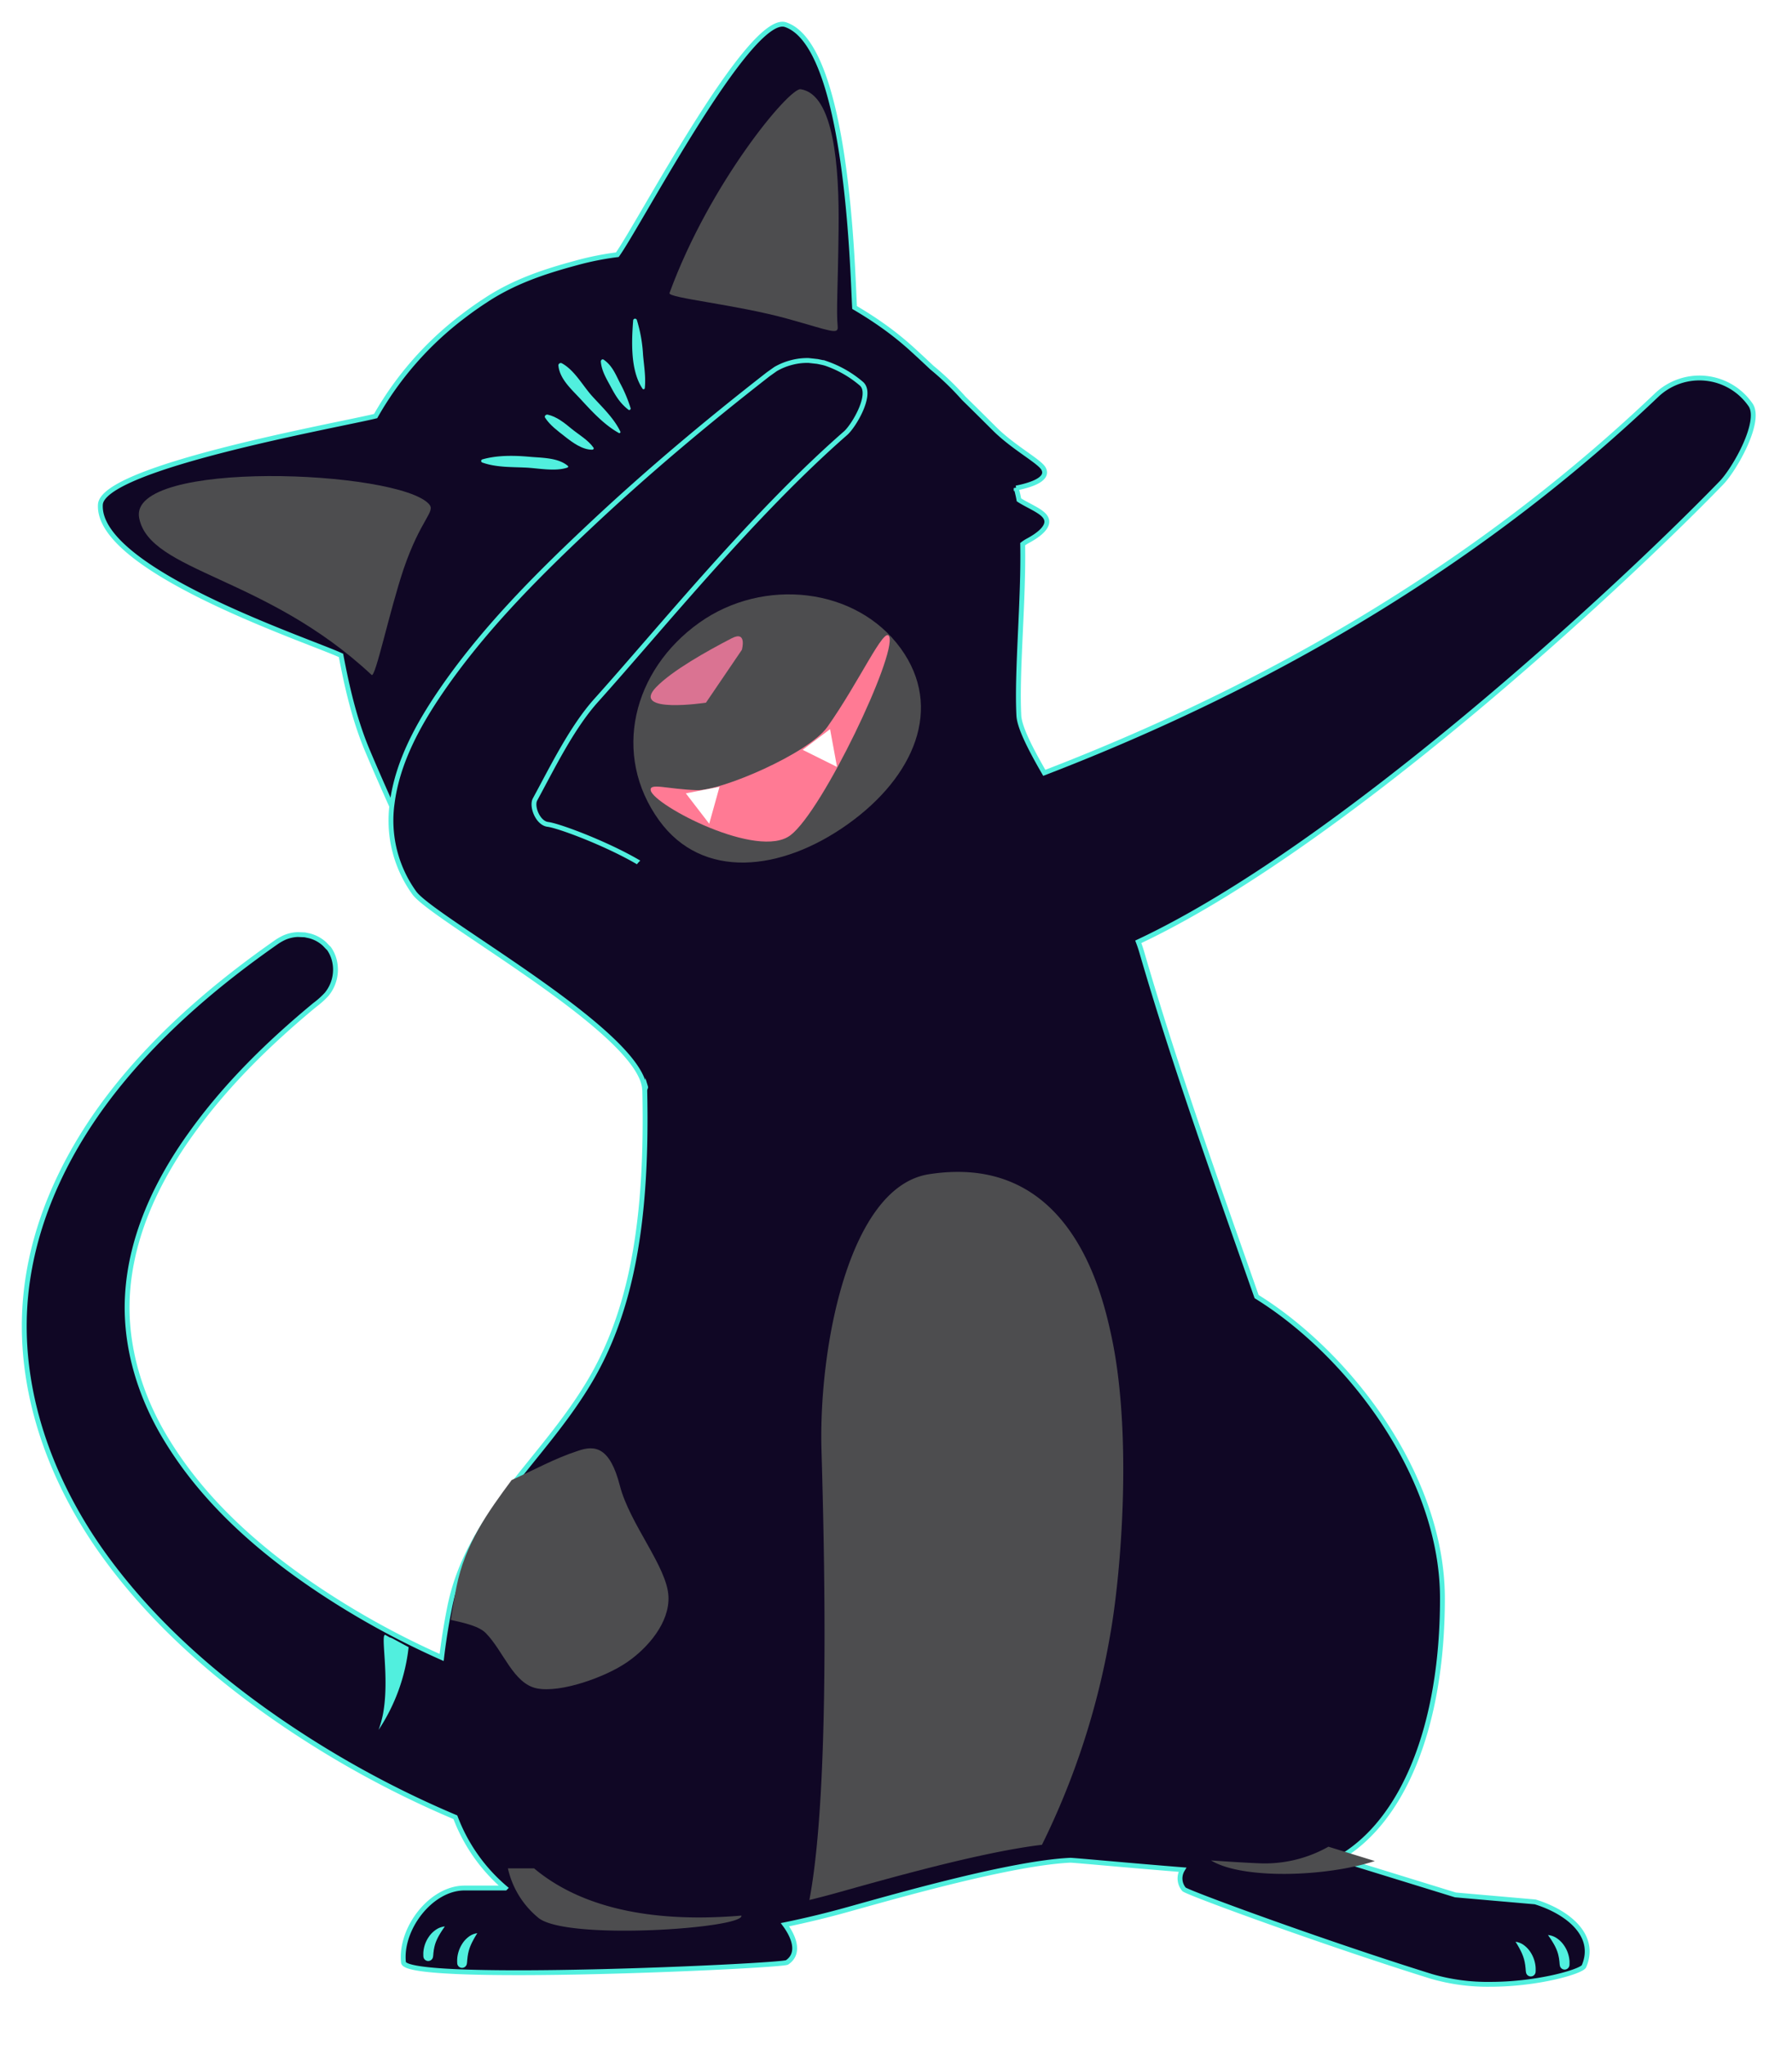 <svg xmlns="http://www.w3.org/2000/svg" xmlns:xlink="http://www.w3.org/1999/xlink" width="739.285" height="843.37" viewBox="0 0 739.285 843.37">
  <defs>
    <filter id="Path_27104" x="61.791" y="742.146" width="677.494" height="101.224" filterUnits="userSpaceOnUse">
      <feOffset dy="3" input="SourceAlpha"/>
      <feGaussianBlur stdDeviation="3" result="blur"/>
      <feFlood flood-color="#8a8a8a"/>
      <feComposite operator="in" in2="blur"/>
      <feComposite in="SourceGraphic"/>
    </filter>
    <filter id="Union_10" x="0" y="0" width="733.35" height="828.358" filterUnits="userSpaceOnUse">
      <feOffset dy="3" input="SourceAlpha"/>
      <feGaussianBlur stdDeviation="3" result="blur-2"/>
      <feFlood flood-color="#51efde"/>
      <feComposite operator="in" in2="blur-2"/>
      <feComposite in="SourceGraphic"/>
    </filter>
    <filter id="Path_27162" x="151.228" y="138.662" width="215.688" height="320.496" filterUnits="userSpaceOnUse">
      <feOffset dx="-1" dy="3" input="SourceAlpha"/>
      <feGaussianBlur stdDeviation="3" result="blur-3"/>
      <feFlood flood-color="#51efde"/>
      <feComposite operator="in" in2="blur-3"/>
      <feComposite in="SourceGraphic"/>
    </filter>
  </defs>
  <g id="cat_subscribe" data-name="cat subscribe" transform="translate(-15861.18 -7264.051)">
    <g transform="matrix(1, 0, 0, 1, 15861.18, 7264.05)" filter="url(#Path_27104)">
      <path id="Path_27104-2" data-name="Path 27104" d="M352.616,344.7c83.344,0,158.757,18.507,216.733,26.627,68.195,9.526,111.965,25.83,111.965,41.378,0,16.262-45.029,15.527-116.917,15.024-55.122-.378-125.9-15.024-204.71-15.024-82.652,0-160.058,14.184-219.44,14.352-70.964.21-118.428,1.28-118.428-14.352,0-14.1,39.868-30.027,97.508-39.406C179.066,363.564,260.228,344.7,352.616,344.7Z" transform="translate(48.97 403.45)" fill="rgba(255,255,255,0.19)" fill-rule="evenodd"/>
    </g>
    <g transform="matrix(1, 0, 0, 1, 15861.18, 7264.05)" filter="url(#Union_10)">
      <path id="Union_10-2" data-name="Union 10" d="M580.513,808.483C536.765,794.865,479.5,773.861,478.432,772.56a6.965,6.965,0,0,1-.63-8.078c-22.787-1.825-45.176-3.945-46.288-3.9-24.194,1.154-70.671,14.436-91.675,20.29-8.561,2.392-17.269,4.511-26.019,6.295,4.406,5.981,5.855,12.212.86,15.548-2.245,1.511-157.372,8.771-158.233,0-1.469-13.807,11.268-30.677,25.18-30.677h16.786a71.345,71.345,0,0,1-20.563-29.187,409.575,409.575,0,0,1-76.672-42.575c-25.725-18.15-49.309-39.49-67.775-64.837C11.015,604.7-3.169,566.528.608,527.752c3.126-32.082,18.024-62.151,38.8-87.625,18.527-22.724,41.021-41.714,65.047-58.479a25.56,25.56,0,0,1,2.665-1.49,15.463,15.463,0,0,1,5.729-1.343l2.917.126c.944.23,1.888.356,2.812.671a14.689,14.689,0,0,1,4.994,2.832c.734.651,1.343,1.448,2.1,2.1A14.444,14.444,0,0,1,128,389.768a15.99,15.99,0,0,1-3.273,13.723,34.968,34.968,0,0,1-4.826,4.322c-19.179,15.863-37.014,33.322-51.43,53.57-13.911,19.43-24.4,41.84-25.871,65.719-1.343,21.381,5.245,42.826,16.786,61.228,15.611,25.179,38.483,45.134,63.306,61.543a340.064,340.064,0,0,0,49.5,27.089c.756-6.4,1.8-13.093,3.19-20.144,7.575-38.923,38.671-60.851,58.416-94.633,23.585-40.434,25.915-95.179,18.738-177.285a140.215,140.215,0,0,1-52.452-19.108,12.531,12.531,0,0,0-3.966,2.5c-4.081,3.594-8.193,5.8-10.6,4.154-2.25-1.528-2.972-5.63-4-10.868a42.783,42.783,0,0,0-2.1-7.687.315.315,0,0,0-.561-.1c-1.475,2.733-8.482,14.959-12.712,10.161-2.356-2.662-3.836-14.622-8.471-24.687-7.548-16.406-12.646-28.122-15.65-35.23-.086-.185-.164-.377-.243-.585s-.165-.375-.24-.551-.147-.367-.222-.543q-1.3-3.118-2.415-6.3c-3.48-9.806-5.93-20.229-8.233-32.354-13.251-6.185-100.778-35.021-99.268-62.187C32.258,186,130,168.69,144.955,164.994a135.515,135.515,0,0,1,36.236-41.285q4.771-3.653,9.623-6.757a1.089,1.089,0,0,1,.24-.168c10.838-7,22.214-10.908,33.535-14.093,1.334-.369,2.661-.73,3.988-1.092a120.61,120.61,0,0,1,16.09-3.15c9-12.5,54.7-99.843,69.411-94.868,25.691,8.681,27.61,101.762,28.463,116.635,3.929,2.3,7.649,4.684,11.238,7.214a127.607,127.607,0,0,1,12.29,9.8s.061.066.2.19c.744.671,3.463,3.138,8.141,7.559a115.374,115.374,0,0,1,13.176,12.692q5.615,5.492,12.685,12.548c7.84,7.821,18.534,13.366,20.233,16.484,2.481,4.591-6.3,6.992-11.3,7.963a46.452,46.452,0,0,1,1.147,4.873c.691.453,1.489.932,2.413,1.434,4.661,2.538,8.355,4.195,9.009,6.845.695,2.821-2.785,5.93-7.565,8.513a15.645,15.645,0,0,0-2.317,1.49c.468,22.962-2.534,52.561-1.576,70.7.252,4.721,4.49,13.24,10.491,23.606,101.369-39.008,184.986-91.36,252.614-155.777a25.62,25.62,0,0,1,38.693,3.923c4.847,6.694-6.441,26.586-12,32.314-43.791,45.176-158.295,150.637-240.528,189.224.608,1.595,1.112,3.127,1.532,4.6,13.66,46.959,31.1,95.64,47.275,141.718,38.042,23.564,76.671,73.881,76.671,124.471,0,52.457-16.072,92.094-43.035,107.37l48.387,14.918,32.922,2.875c13.261,4.091,25.578,13.744,20.122,26.523-.922,2.157-18.887,7.467-38.686,7.467A83.256,83.256,0,0,1,580.513,808.483Z" transform="translate(10.01 3.6)" fill="#100725" stroke="#51efde" stroke-width="2"/>
    </g>
    <path id="Path_27108" data-name="Path 27108" d="M65.38,341.5a44.72,44.72,0,0,0,1.826-6.61c2.833-15.234-1.364-33.887,1.07-32.482l.273.147.168.1h0l.776.441h0l.588.336h.273l.294.147.336.189h.126c.525.315,1.07.609,1.616.9h0l.315.168.42.231h0l1.7.923h0l2.6,1.406a76.945,76.945,0,0,1-12.38,34.1Z" transform="translate(15951.992 7635.967)" fill="#51efde"/>
    <path id="Path_27109" data-name="Path 27109" d="M283.669,349.68l19.136,5.917c-20.06,6.526-54.556,7.68-67.565-.252,7.176.5,13.87.923,19.346,1.154A53.38,53.38,0,0,0,283.669,349.68Z" transform="translate(16125.549 7675.967)" fill="#4d4d4f" fill-rule="evenodd"/>
    <path id="Path_27110" data-name="Path 27110" d="M100.176,355.37c21.193,17.752,52.331,22.284,85.526,19.472,1.259,5.288-72.916,10.491-83.932.776a36.678,36.678,0,0,1-12.4-20.249Z" transform="translate(15981.342 7679.216)" fill="#4d4d4f" fill-rule="evenodd"/>
    <path id="Path_27111" data-name="Path 27111" d="M156.27,518.284c8.813-46.288,6.064-148.538,4.994-185.615-1.2-41.966,11.2-108.482,44.253-113.686,58.9-9.274,71.741,49.9,75.539,67.565,8.393,40.119,3.924,97-.8,123.044a316.4,316.4,0,0,1-28.033,85.925c-25.347,3-65.047,14.352-83.932,19.619Q162.313,516.815,156.27,518.284Z" transform="translate(16038.816 7529.347)" fill="#4d4d4f" fill-rule="evenodd"/>
    <path id="Path_27114" data-name="Path 27114" d="M107.537,286.366c9.274-4.152,17.652-8.891,27.318-12.022,7.05-2.5,13.219-1.616,17.311,14.31s19.556,33.573,20.06,45.764c.462,10.638-8.267,20.983-16.975,27.005-9.065,6.295-27.635,12.842-37.329,10.869s-13.744-15.318-20.983-22.725c-2.77-2.875-8.519-4.2-14.5-5.519q.944-6.589,2.329-13.6C88.273,312.742,97.675,299.669,107.537,286.366Z" transform="translate(15964.73 7588.063)" fill="#4d4d4f" fill-rule="evenodd"/>
    <path id="Path_27131" data-name="Path 27131" d="M1697.6,2564a7.442,7.442,0,0,1,3.643,1.547,10.9,10.9,0,0,1,2.688,3.011,13.289,13.289,0,0,1,1.935,5.8,14.99,14.99,0,0,1,.01,2.025,1.995,1.995,0,0,1-3.964.228l-.044-.282c-.084-.533-.094-1.065-.149-1.594-.092-.515-.085-1.051-.212-1.555-.043-.258-.074-.518-.124-.775s-.131-.5-.18-.761a5.96,5.96,0,0,0-.206-.759c-.084-.249-.141-.511-.241-.755a21.165,21.165,0,0,0-1.332-2.984C1698.91,2566.132,1698.31,2565.121,1697.6,2564Z" transform="translate(14788.818 5500.857)" fill="#51efde"/>
    <path id="Path_27133" data-name="Path 27133" d="M1705.906,2564a7.443,7.443,0,0,0-3.643,1.547,10.9,10.9,0,0,0-2.688,3.011,13.292,13.292,0,0,0-1.935,5.8,15.03,15.03,0,0,0-.01,2.025,1.995,1.995,0,0,0,3.964.228l.044-.282c.084-.533.094-1.065.149-1.594.092-.515.085-1.051.212-1.555.043-.258.074-.518.124-.775s.131-.5.18-.761a5.96,5.96,0,0,1,.206-.759c.084-.249.141-.511.241-.755a21.152,21.152,0,0,1,1.332-2.984C1704.6,2566.132,1705.2,2565.121,1705.906,2564Z" transform="translate(14352.18 5497.318)" fill="#51efde"/>
    <path id="Path_27132" data-name="Path 27132" d="M1815.2,2539.53a7.884,7.884,0,0,1,3.78,1.424,10.93,10.93,0,0,1,2.885,2.953,12.644,12.644,0,0,1,1.774,3.83,12.376,12.376,0,0,1,.388,2.08,6.575,6.575,0,0,1,.05,1.049c0,.348,0,.7-.021,1.045a2,2,0,0,1-3.963.228l-.046-.276c-.089-.538-.094-1.078-.16-1.605-.1-.521-.1-1.059-.244-1.568a14.5,14.5,0,0,0-.879-3.061,19.919,19.919,0,0,0-1.52-2.979C1816.657,2541.632,1815.974,2540.646,1815.2,2539.53Z" transform="translate(14684.605 5522.542)" fill="#51efde"/>
    <path id="Path_27134" data-name="Path 27134" d="M1824.08,2539.53a7.884,7.884,0,0,0-3.78,1.424,10.931,10.931,0,0,0-2.885,2.953,12.638,12.638,0,0,0-1.774,3.83,12.376,12.376,0,0,0-.388,2.08,6.575,6.575,0,0,0-.05,1.049c0,.348,0,.7.022,1.045a2,2,0,0,0,3.963.228l.046-.276c.089-.538.094-1.078.16-1.605.1-.521.1-1.059.244-1.568a14.5,14.5,0,0,1,.879-3.061,19.9,19.9,0,0,1,1.52-2.979C1822.623,2541.632,1823.306,2540.646,1824.08,2539.53Z" transform="translate(14220.617 5519.003)" fill="#51efde"/>
    <path id="mouth" d="M0,56.278c-.037,30.167,27.986,46.629,62.029,46.95,33.792.318,60.256-15.622,60.292-45.78C122.359,26.2,93.731.309,61.329,0,27.543-.327.042,22.811,0,56.278Z" transform="matrix(0.809, -0.588, 0.588, 0.809, 16100.047, 7556.928)" fill="#4d4d4f"/>
    <path id="Path_27112" data-name="Path 27112" d="M129.874,202.333c-.713-3.336,6.8-.546,19.011-.147,9.946.336,45.995-15.045,53.821-26.04,13.24-18.654,23.711-42.134,25.557-37.266,2.959,7.722-27.278,71.447-40.665,81.833S131.2,208.4,129.874,202.333Z" transform="translate(15999.775 7387.732)" fill="#ff7a94" fill-rule="evenodd"/>
    <path id="Path_27118" data-name="Path 27118" d="M132.089,159.45c6.568-6.819,20.983-14.9,31.16-20.165,6.5-3.357,4.2,4.763,4.2,4.763l-14.814,21.8S121.325,170.592,132.089,159.45Z" transform="translate(15999.785 7387.999)" fill="#da7392" fill-rule="evenodd"/>
    <path id="Path_27119" data-name="Path 27119" d="M123.271,98.571c6.014-48.256,29.148-93.747,33.8-94.107,13.812-1.1,22.713,27.264,28.286,52.822,5.353,24.422,6.535,32.72,8.66,39.143,1.123,3.354-2.566,2.33-20.749,1.516C151.056,96.98,122.99,100.731,123.271,98.571Z" transform="matrix(0.974, 0.225, -0.225, 0.974, 16039.491, 7261.164)" fill="#4d4d4f" fill-rule="evenodd"/>
    <path id="Path_27120" data-name="Path 27120" d="M117.611,169.927c-43.749-40.917-91.507-42.386-95.892-64.69-4.805-24.4,107.013-19.871,119.6-5.728,2.791,3.147-3.357,5.9-10.491,26.69C124.85,144.076,119.143,171.438,117.611,169.927Z" transform="translate(15896.875 7372.471)" fill="#4d4d4f" fill-rule="evenodd"/>
    <path id="Polygon_1" data-name="Polygon 1" d="M7.078,0l7.078,14.155H0Z" transform="translate(16160.715 7602.426) rotate(169)" fill="#fff"/>
    <path id="Polygon_2" data-name="Polygon 2" d="M7.078,0l7.078,14.155H0Z" transform="matrix(-0.799, 0.602, -0.602, -0.799, 16212.145, 7576.076)" fill="#fff"/>
    <g id="Group_73580" data-name="Group 73580" transform="translate(16054.492 7448.863) rotate(-43)">
      <path id="Path_26867" data-name="Path 26867" d="M2.05,37.692a.45.45,0,0,0,.864,0c1.832-5.925,1.376-12.285,1.454-18.427.072-5.961,2-12.87.114-18.572A.983.983,0,0,0,2.708.465C-.609,4.946.068,11.234.037,16.595.006,23.508-.1,31.006,2.05,37.692Z" transform="translate(47.537)" fill="#51efde"/>
      <path id="Path_26868" data-name="Path 26868" d="M1.335,22.824A58.089,58.089,0,0,0,5.252,12.185C6.4,8.19,7.8,4.708,6.887.552,6.722-.183,5.826-.12,5.454.366,2.975,3.579,2.349,7.233,1.314,11.1.227,15.192-.394,18.509.279,22.685a.6.6,0,0,0,1.056.14Z" transform="translate(58.752 10.78)" fill="#51efde"/>
      <path id="Path_26869" data-name="Path 26869" d="M.815,23.942c3.493-3.032,6.029-6.934,8.87-10.567A59.928,59.928,0,0,0,17.6,1.173.787.787,0,0,0,16.37.221C9.964,6.11,1.41,14.539,0,23.471a.518.518,0,0,0,.812.471Z" transform="translate(69.187 7.582)" fill="#51efde"/>
      <path id="Path_26870" data-name="Path 26870" d="M5.5,23.56c.274.254.875.2.937-.248.543-3.964-.818-8.135-1.335-12.062C4.623,7.57,4.043,3.528,1.9.424,1.5-.151.405-.2.255.636-.407,4.367.364,8.118.928,11.813,1.528,15.741,2.449,20.786,5.5,23.56Z" transform="translate(31.386 11.731)" fill="#51efde"/>
      <path id="Path_26871" data-name="Path 26871" d="M11.594,14.577c3.772,3.829,7.793,9.651,12.74,11.9.254.114.657,0,.621-.352-.574-5.263-5.547-9.713-8.9-13.454C11.775,7.886,6.74,3.006,1,.082A.678.678,0,0,0,.08,1C2.849,6.338,7.413,10.313,11.594,14.577Z" transform="translate(0 7.198)" fill="#51efde"/>
    </g>
    <g transform="matrix(1, 0, 0, 1, 15861.18, 7264.05)" filter="url(#Path_27162)">
      <path id="Path_27162-2" data-name="Path 27162" d="M257.091,75.133c1.154.252,2.35.441,3.483.8a45.03,45.03,0,0,1,14.688,8.393c4.763,4.2-3.21,17.479-6.568,20.4-38.021,33.216-75.832,80.05-102.816,110.119-10.114,11.247-18.087,27.7-25.284,40.917-1.532,2.812,1.133,9.757,5.267,10.282,6.987.881,47,16.786,49.247,26.271,2.728,11.583,13.912,39.364,2.917,44.5-4.742,2.1-11.9,42.145-12.254,38.116-2.1-23.585-86.6-69.57-94.906-80.523a51.072,51.072,0,0,1-9.17-37.392c2.245-16.786,10.68-32.1,20.1-45.89,16.954-24.76,38.336-46.414,60.2-66.978,23.9-22.557,49.037-43.666,74.846-63.767l2.959-2.1a25.641,25.641,0,0,1,6.61-2.707,25.179,25.179,0,0,1,7.092-.839Z" transform="translate(81.13 70.94)" fill="#100725" stroke="#51efde" stroke-width="2"/>
    </g>
    <path id="Path_27163" data-name="Path 27163" d="M35.5,0A35.5,35.5,0,0,1,71,35.5v6c0,19.606-20.478,74.326-40.084,74.326S0,61.106,0,41.5v-6C0,17.56-6.383-9.666,11.2-12.1,12.5-12.28,33.833,0,35.5,0Z" transform="translate(16121 7628)" fill="#100725"/>
  </g>
</svg>
